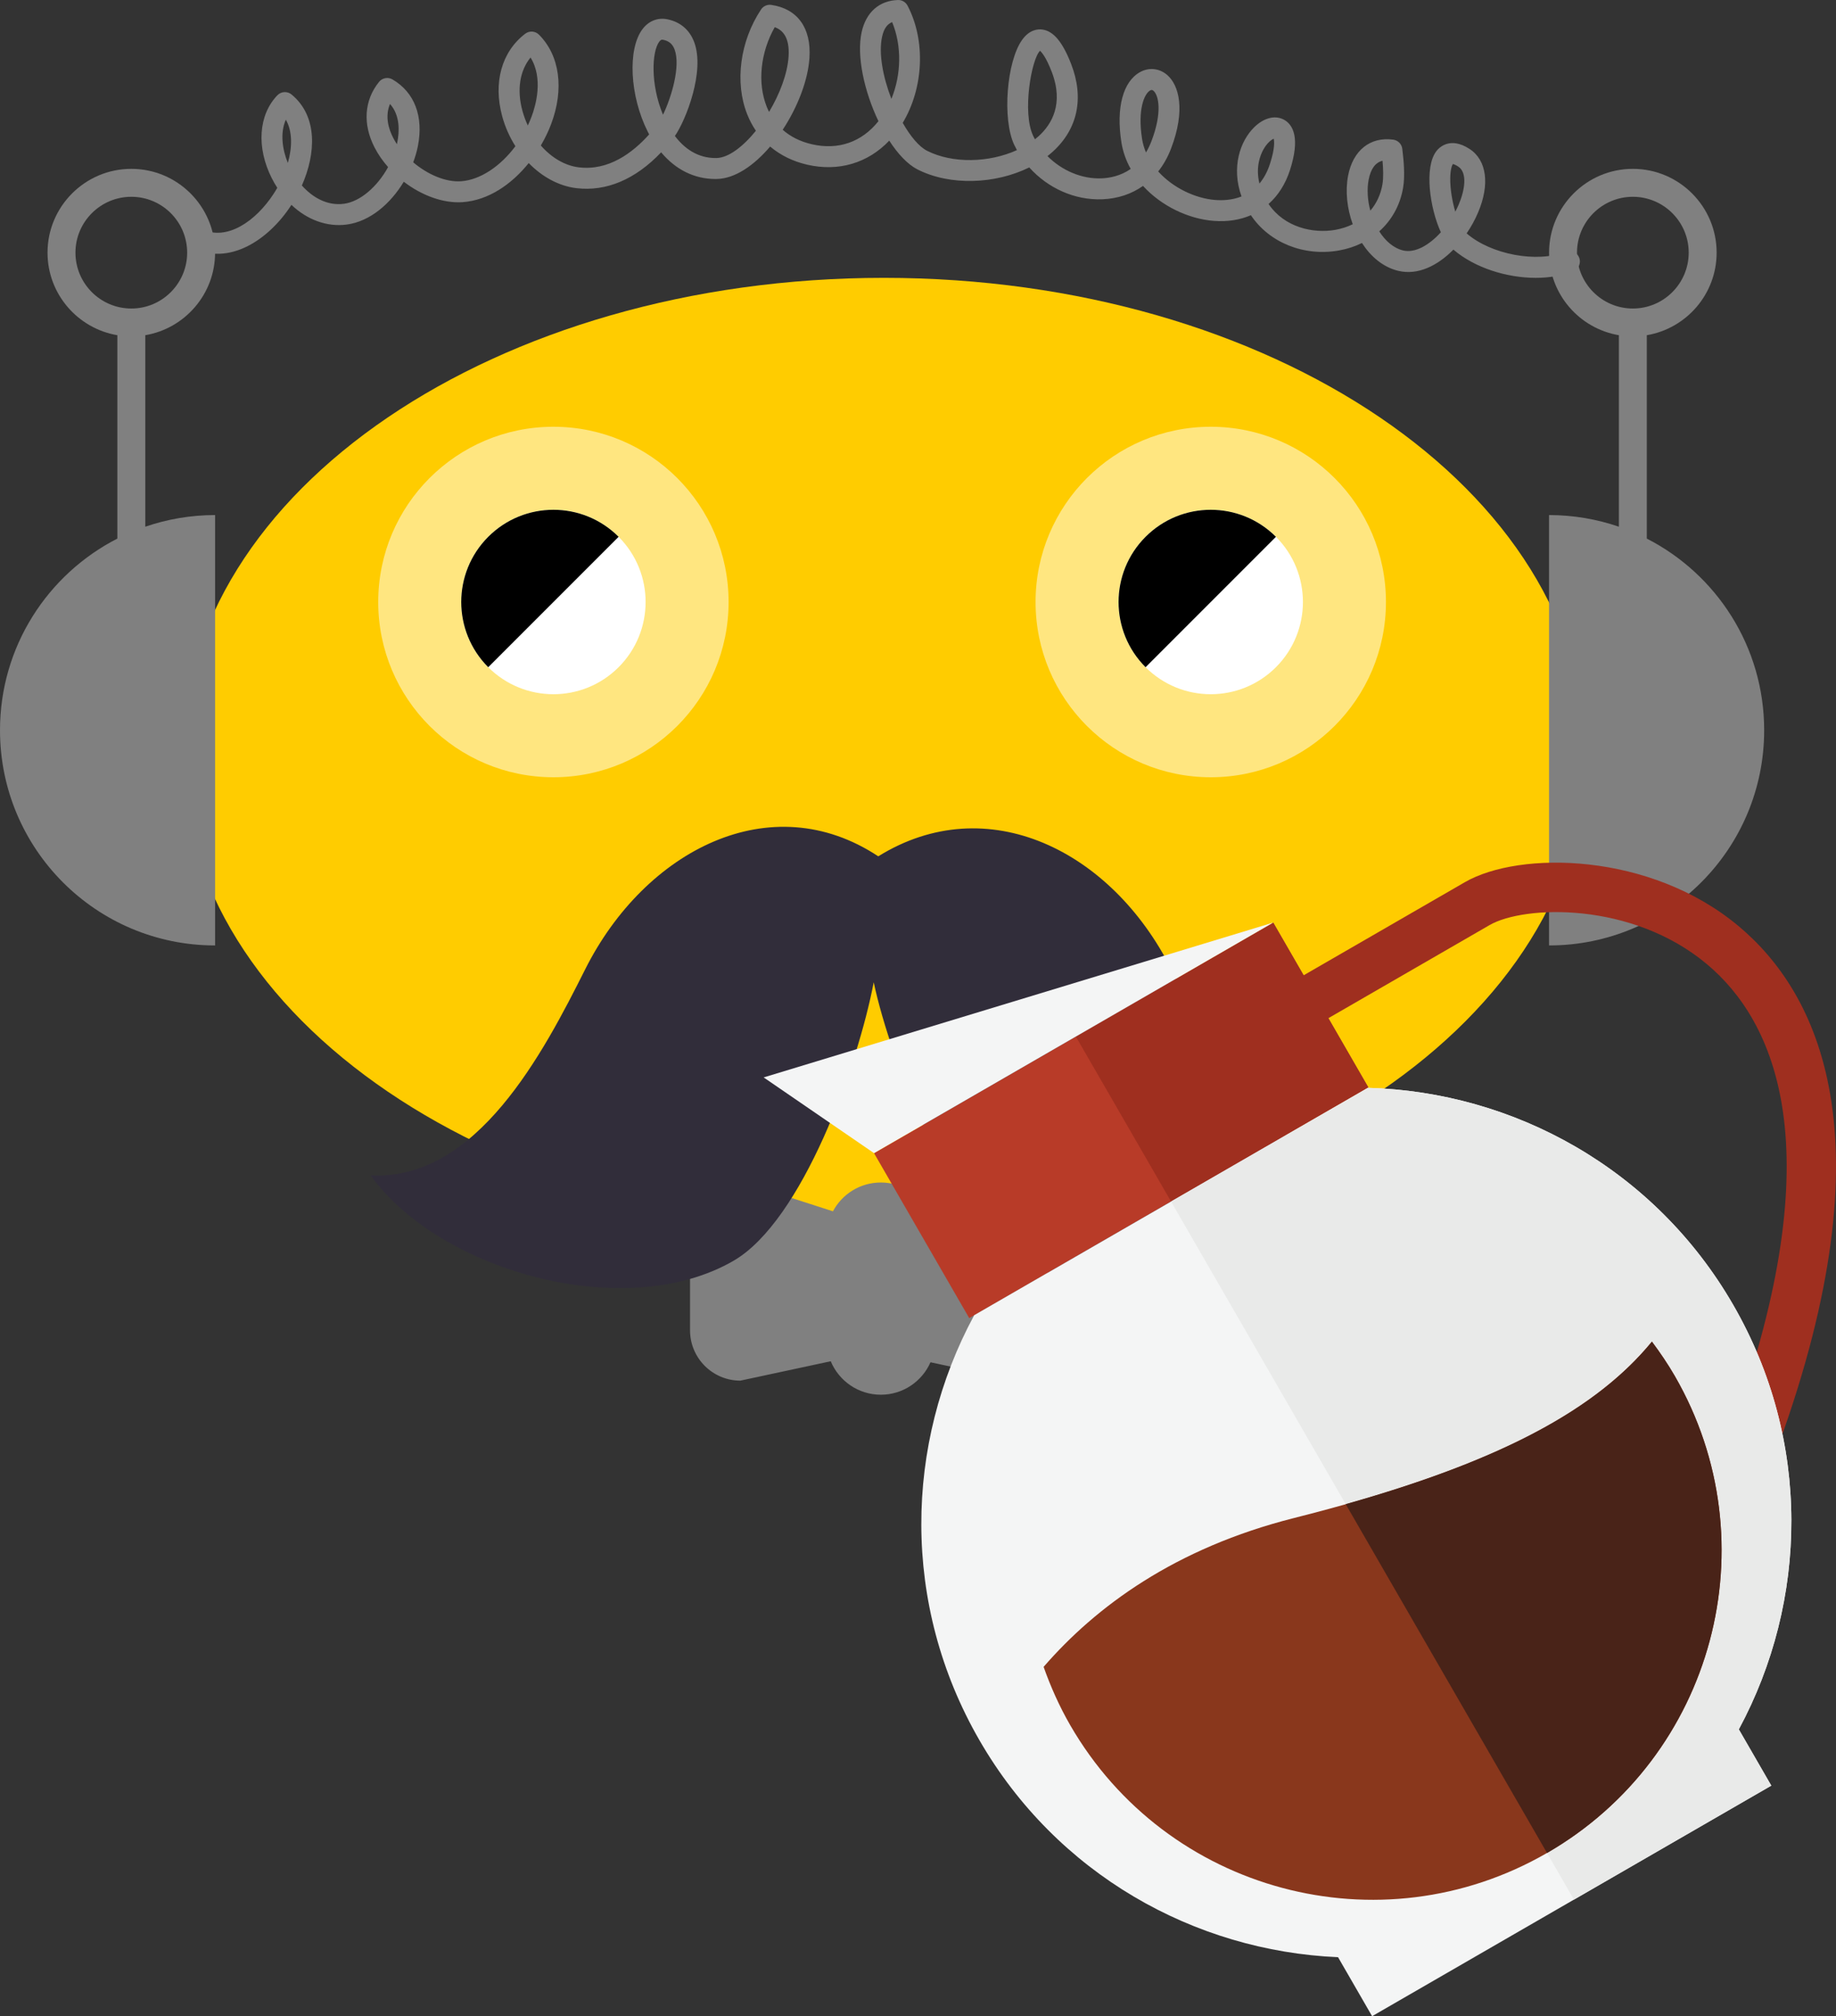<?xml version="1.0" encoding="UTF-8" standalone="no"?>
<!-- Created with Inkscape (http://www.inkscape.org/) -->

<svg
   xmlns:dc="http://purl.org/dc/elements/1.1/"
   xmlns:cc="http://creativecommons.org/ns#"
   xmlns:rdf="http://www.w3.org/1999/02/22-rdf-syntax-ns#"
   xmlns:svg="http://www.w3.org/2000/svg"
   xmlns="http://www.w3.org/2000/svg"
   xmlns:sodipodi="http://sodipodi.sourceforge.net/DTD/sodipodi-0.dtd"
   xmlns:inkscape="http://www.inkscape.org/namespaces/inkscape"
   id="svg2"
   version="1.1"
   inkscape:version="0.91 r13725"
   xml:space="preserve"
   width="276.707"
   height="303.744"
   viewBox="0 0 276.707 303.744"
   sodipodi:docname="logo2.svg"><rect x="0" y="0" width="276.707" height="303.744" fill="#333333" stroke="none"/><defs
     id="defs6" /><sodipodi:namedview
     pagecolor="#ffffff"
     bordercolor="#666666"
     borderopacity="1"
     objecttolerance="10"
     gridtolerance="10"
     guidetolerance="10"
     inkscape:pageopacity="0"
     inkscape:pageshadow="2"
     inkscape:window-width="1920"
     inkscape:window-height="1043"
     id="namedview4"
     showgrid="false"
     fit-margin-top="0"
     fit-margin-left="0"
     fit-margin-right="0"
     fit-margin-bottom="0"
     inkscape:zoom="1.2914786"
     inkscape:cx="462.83589"
     inkscape:cy="198.77956"
     inkscape:window-x="0"
     inkscape:window-y="0"
     inkscape:window-maximized="1"
     inkscape:current-layer="g12" /><g
     id="g10"
     inkscape:groupmode="layer"
     inkscape:label="ink_ext_XXXXXX"
     transform="matrix(1.25,0,0,-1.25,-480.511,603.964)"><g
       id="g12"
       transform="scale(0.1,0.1)"><path
         d="m 4919.745,4805.05 c -5.03,-2 -9.7,-6.66 -12.08,-17.38 -4.51,-20.26 1.07,-48.99 11.17,-75.13 12.03,29.3 12.69,64.04 0.91,92.51 z m -141.56,-6.09 c -17.21,-30.37 -21.12,-67.08 -9.72,-95.73 0.83,-2.07 1.77,-4.18 2.88,-6.36 12.87,21.52 22.21,45.96 23.53,66.97 1.41,23.19 -7.35,31.72 -16.69,35.12 z m -135.61,-15.08 c -1.11,0 -2.14,-0.49 -3.58,-2.35 -8.97,-11.67 -10.95,-51.12 4.47,-88.11 10.31,21.33 21.33,58.59 14.02,78.5 -2.46,6.67 -6.65,10.31 -13.59,11.78 -0.47,0.1 -0.91,0.18 -1.32,0.18 z m -158.81,-21.49 c -12.96,-15.78 -16.68,-38.85 -9.84,-64.05 1.69,-6.23 3.9,-12.21 6.55,-17.86 1.63,3.45 3.13,6.98 4.48,10.59 5.22,13.87 14.36,46.12 -1.19,71.32 z m 614.26,8.09 c -10.25,-9.81 -21.76,-74.24 -8.24,-102.54 0.67,-1.41 1.36,-2.78 2.11,-4.12 1.57,1.23 3.11,2.52 4.58,3.85 15.43,14.01 30.65,38.84 15.57,77.72 -6.79,17.5 -11.92,23.3 -14.02,25.09 z m -783.73,-64.07 c -6.24,-15.04 -1.73,-30.11 3.96,-41.01 1.3,-2.51 2.75,-5.01 4.36,-7.43 0.19,0.85 0.37,1.72 0.54,2.59 2.38,11.91 3.73,31.89 -8.86,45.85 z m 918.37,16.87 c -0.54,0 -1.12,-0.19 -1.79,-0.54 -6.98,-3.87 -15.39,-22.59 -9.82,-58.31 0.89,-5.74 2.51,-11.25 4.73,-16.46 2.42,4.02 4.65,8.55 6.61,13.64 13.23,34.55 8.72,55.2 2.47,60.65 -0.8,0.7 -1.48,1.02 -2.2,1.02 z m -1043.95,-35.82 c -7.18,-16.13 -4.09,-36.14 2.42,-52.15 5.47,19.17 5.59,38.14 -2.42,52.15 z m 1191.05,-22.94 c -2.69,-1.15 -7.9,-4.92 -12.46,-13.1 -3.56,-6.38 -9.62,-21.04 -4.73,-40.92 5.08,6.06 9.49,13.82 12.72,23.79 6.06,18.72 5.25,27.21 4.47,30.23 z m 131.2,-26.52 c -8.63,-2.17 -14.23,-9.84 -16.73,-22.93 -2.17,-11.51 -1.3,-24.72 2.05,-37.27 7.48,8.75 12.54,19.56 14.61,31.84 1.37,8.07 0.94,18.74 0.07,28.36 z m 84.839,-4 c -1.03,-1.46 -3.04,-6.45 -3.17,-17.04 -0.16,-13.07 2.42,-27.98 6.09,-40.33 1.51,2.86 2.92,5.77 4.17,8.71 7.02,16.36 11.02,38.17 -0.79,45.74 -3.23,2.08 -5.36,2.76 -6.3,2.92 z m 99.89,-137.15 c -35.58,0 -74.04,12.41 -99.24,34.02 -19.09,-19.41 -43,-31.31 -66.61,-25.54 -18.169,4.41 -33.029,17.06 -43.629,33.52 -8.38,-4.16 -17.62,-7.19 -27.49,-8.97 -42.36,-7.62 -84.33,9.35 -106.44,42.46 -13.26,-5.73 -28.44,-8.14 -45.11,-6.81 -30,2.39 -62.65,17.63 -84.96,42.11 -13.82,-9.77 -30.43,-15.36 -48.96,-16.11 -33.41,-1.33 -65.86,13.43 -88.2,38.4 -40.98,-20.26 -95.35,-22.34 -134.59,-2.51 -11.97,6.07 -23.8,18.69 -34.21,34.79 -25.79,-27.15 -61.26,-37.7 -99.05,-28.96 -17.19,3.98 -32.25,11.43 -44.55,21.84 -19.38,-22.75 -42.33,-38.64 -64.19,-39.07 -0.57,-0.03 -1.16,-0.04 -1.74,-0.04 -25.42,0 -47.97,11.21 -65.49,32.15 -31.13,-32.69 -66.13,-47.53 -102.35,-43.17 -21.02,2.57 -41.15,13.61 -57.32,30.22 -20.26,-25.11 -48.11,-44.95 -79.98,-47.13 -23.13,-1.56 -49.14,8.12 -70.66,24.64 -15.88,-26.3 -40.47,-47.86 -68.85,-51.63 -23.77,-3.13 -47.64,5.77 -66.62,23.74 -0.16,-0.26 -0.33,-0.49 -0.47,-0.75 -27.17,-41.59 -74.79,-73.38 -119.87,-50.65 -6.23,3.15 -8.71,10.72 -5.58,16.95 3.15,6.23 10.74,8.73 16.96,5.59 31.15,-15.69 66.3,9.75 87.32,41.93 1.61,2.45 3.15,4.94 4.61,7.5 -2.4,3.68 -4.63,7.54 -6.66,11.59 -18.71,37.02 -16.07,76.22 6.74,99.9 4.58,4.76 12.03,5.17 17.14,0.97 31.75,-26.2 29.42,-71.16 12.41,-109.67 12.58,-14.1 30.22,-24.74 50.7,-22.05 19.71,2.6 40.39,20.72 53.26,44.22 -6.35,7.2 -11.86,15.08 -16.19,23.43 -14.61,28.13 -12.7,57.02 5.27,79.27 3.92,4.82 10.76,6.09 16.13,3 26.6,-15.37 37.79,-44.66 30.71,-80.39 -1.28,-6.46 -3.18,-13.04 -5.63,-19.56 17.48,-14.76 39.17,-24.06 57.56,-22.82 23.16,1.57 47.53,17.97 65.66,42.25 -6.93,10.93 -12.44,23.13 -15.97,36.2 -11,40.54 -0.62,77.68 27.79,99.36 5.05,3.83 12.14,3.37 16.61,-1.14 25.09,-25.17 30.56,-65.47 14.64,-107.76 -3.23,-8.55 -7.4,-17.29 -12.41,-25.83 12.73,-14.54 28.9,-24.25 45.77,-26.3 35.53,-4.33 64.55,17.07 84.83,39.69 -0.57,1.05 -1.15,2.14 -1.69,3.25 -21.78,43.17 -24.6,99.95 -6.11,123.95 7.52,9.77 18.51,13.95 30.14,11.47 15.51,-3.29 26.58,-12.87 32.08,-27.76 12.85,-35.02 -9.88,-93.17 -23.38,-112.81 10.97,-14.56 27.27,-27.02 50.14,-26.58 14.4,0.29 31.98,13.68 47.52,32.88 -4.14,6.05 -7.63,12.66 -10.47,19.77 -15.33,38.48 -8.75,88.1 16.67,126.42 2.69,4.06 7.53,6.23 12.33,5.49 31.5,-4.56 48.3,-27.71 46.05,-63.53 -1.69,-27.28 -14.27,-59.62 -32.27,-86.96 8.47,-7.51 19.82,-13.93 35.11,-17.45 31.7,-7.35 60.17,2.52 80.32,27.8 -16.97,35.5 -26.66,78.54 -20.23,107.46 5.31,23.84 21.23,37.9 43.73,38.57 4.77,0.22 9.29,-2.46 11.58,-6.74 22.2,-42.33 19.33,-99.44 -5.81,-141.3 9.21,-16.2 19.71,-28.8 29.38,-33.68 30.97,-15.66 74.84,-14.38 108.34,0.82 -1.13,2.06 -2.23,4.13 -3.24,6.27 -14.63,30.71 -9.34,100.65 9.65,126.84 8.84,12.22 18.88,12.88 24.11,12.22 13.44,-1.74 24.52,-14.95 34.84,-41.6 15.83,-40.77 7.97,-78.26 -22.14,-105.57 -2.06,-1.85 -4.18,-3.65 -6.4,-5.37 17.29,-17.4 41.37,-27.8 65.23,-26.81 9.2,0.36 22.6,2.65 35.12,11.33 -5.55,9.89 -9.47,20.75 -11.29,32.45 -6.44,41.4 1.99,72.91 22.56,84.28 10.87,5.98 23.41,4.61 32.78,-3.54 13.97,-12.14 22.49,-41.83 4.54,-88.72 -3.95,-10.36 -9.18,-19.57 -15.44,-27.49 17.86,-19.84 44.71,-32.46 68.66,-34.39 8.61,-0.66 20.32,-0.3 31.77,4.26 -12.47,34.88 -1.87,66.78 15.62,83.7 12.03,11.64 26.08,14.74 36.7,8.13 9.71,-6.04 18.63,-21.42 6.04,-60.29 -5.44,-16.75 -14.26,-30.46 -25.73,-40.62 18.92,-28.09 53.6,-35.99 80.64,-31.15 7.55,1.37 14.54,3.65 20.84,6.74 -6.92,19.04 -9.1,40.01 -5.64,58.31 5.86,30.74 26.75,47.44 54.549,43.61 5.67,-0.79 10.11,-5.29 10.82,-10.95 1.76,-14.25 3.47,-32.46 0.99,-47.03 -3.59,-21.06 -13.749,-39.14 -28.729,-52.53 7.29,-11.48 17.119,-20.2 28.739,-23.01 14.43,-3.48 31.46,6.42 45.51,21.91 -13.25,28.9 -20.48,78.53 -5.23,98.01 3.43,4.36 16.45,17.48 39.67,2.54 20.93,-13.44 24.9,-42.92 10.35,-76.93 -3.66,-8.57 -8.3,-17.02 -13.69,-24.95 29.2,-25.44 84.99,-36.02 119.19,-22.13 6.52,2.6 13.83,-0.5 16.44,-6.96 2.62,-6.46 -0.47,-13.83 -6.92,-16.45 -13.53,-5.47 -29.18,-8.06 -45.43,-8.06"
         style="fill:#808080;fill-opacity:1;fill-rule:nonzero;stroke:none"
         id="path1528"
         inkscape:connector-curvature="0" /><path
         d="m 5755.754,3922.35 c 0,-317.3 -378.779,-574.53 -845.999,-574.53 -467.22,0 -845.96,257.23 -845.96,574.53 0,317.3 378.74,574.5 845.96,574.5 467.22,0 845.999,-257.2 845.999,-574.5"
         style="fill:#ffcc00;fill-opacity:1;fill-rule:nonzero;stroke:none"
         id="path1530"
         inkscape:connector-curvature="0" /><path
         d="m 5745.464,4527.21 c 0,37.14 30.19,67.33 67.34,67.33 37.14,0 67.34,-30.19 67.34,-67.33 0,-37.13 -30.2,-67.34 -67.34,-67.34 -37.15,0 -67.34,30.21 -67.34,67.34 z m 84.16,-344.61 0,245.11 c 47.71,8.06 84.2,49.55 84.2,99.5 0,55.7 -45.31,101.01 -101.02,101.01 -55.71,0 -101.01,-45.31 -101.01,-101.01 0,-49.95 36.48,-91.44 84.17,-99.5 l 0,-230.79 c -26.4,9.05 -54.69,14.04 -84.17,14.04 l 0,-518.7 c 143.22,0 259.34,116.11 259.34,259.35 0,100.78 -57.53,188.07 -141.51,230.99"
         style="fill:#808080;fill-opacity:1;fill-rule:nonzero;stroke:none"
         id="path1532"
         inkscape:connector-curvature="0" /><path
         d="m 3935.065,4527.21 c 0,37.14 30.21,67.33 67.37,67.33 37.13,0 67.31,-30.19 67.31,-67.33 0,-37.13 -30.18,-67.34 -67.31,-67.34 -37.16,0 -67.37,30.21 -67.37,67.34 z m 84.18,-99.5 c 47.7,8.06 84.17,49.55 84.17,99.5 0,55.7 -45.29,101.01 -100.98,101.01 -55.74,0 -101.05,-45.31 -101.05,-101.01 0,-49.95 36.5,-91.44 84.2,-99.5 l 0,-245.11 c -83.96,-42.92 -141.5,-130.21 -141.5,-230.99 0,-143.24 116.11,-259.35 259.33,-259.35 l 0,518.7 c -29.46,0 -57.76,-4.99 -84.17,-14.04 l 0,230.79"
         style="fill:#808080;fill-opacity:1;fill-rule:nonzero;stroke:none"
         id="path1534"
         inkscape:connector-curvature="0" /><path
         d="m 5515.115,4106.17 c 0,116.65 -94.59,211.21 -211.24,211.21 -116.66,0 -211.21,-94.56 -211.21,-211.21 0,-116.66 94.55,-211.22 211.21,-211.22 116.65,0 211.24,94.56 211.24,211.22"
         style="fill:#ffe680;fill-opacity:1;fill-rule:nonzero;stroke:none"
         id="path1536"
         inkscape:connector-curvature="0" /><path
         d="m 4722.545,4106.17 c 0,116.65 -94.54,211.21 -211.21,211.21 -116.65,0 -211.22,-94.56 -211.22,-211.21 0,-116.66 94.57,-211.22 211.22,-211.22 116.67,0 211.21,94.56 211.21,211.22"
         style="fill:#ffe680;fill-opacity:1;fill-rule:nonzero;stroke:none"
         id="path1538"
         inkscape:connector-curvature="0" /><path
         d="m 4589.935,4027.58 c 43.41,43.41 43.41,113.77 0,157.16 -43.41,43.43 -113.77,43.43 -157.2,0 -43.39,-43.39 -43.39,-113.75 0,-157.16 43.43,-43.41 113.79,-43.41 157.2,0"
         style="fill:#ffffff;fill-opacity:1;fill-rule:nonzero;stroke:none"
         id="path1540"
         inkscape:connector-curvature="0" /><path
         d="m 4589.935,4184.74 c -43.41,43.43 -113.77,43.43 -157.2,0 -43.39,-43.39 -43.39,-113.75 0,-157.16 l 157.2,157.16"
         style="fill:#000000;fill-opacity:1;fill-rule:nonzero;stroke:none"
         id="path1542"
         inkscape:connector-curvature="0" /><path
         d="m 5382.485,4027.58 c 43.38,43.41 43.38,113.77 0,157.16 -43.42,43.43 -113.79,43.43 -157.19,0 -43.42,-43.39 -43.42,-113.75 0,-157.16 43.4,-43.41 113.77,-43.41 157.19,0"
         style="fill:#ffffff;fill-opacity:1;fill-rule:nonzero;stroke:none"
         id="path1544"
         inkscape:connector-curvature="0" /><path
         d="m 5382.485,4184.74 c -43.42,43.43 -113.79,43.43 -157.19,0 -43.42,-43.39 -43.42,-113.75 0,-157.16 l 157.19,157.16"
         style="fill:#000000;fill-opacity:1;fill-rule:nonzero;stroke:none"
         id="path1546"
         inkscape:connector-curvature="0" /><path
         d="m 5069.255,3407.78 -106.35,-34.26 c -11.27,19.72 -32.46,33.03 -56.8,33.03 -25.02,0 -46.75,-14.06 -57.74,-34.72 l -111.62,35.95 c -33.5,0 -60.69,-27.17 -60.69,-60.7 l 0,-118.65 c 0,-33.54 27.19,-60.69 60.69,-60.69 l 108.95,23.37 c 9.85,-23.67 33.17,-40.34 60.41,-40.34 26.77,0 49.75,16.1 59.87,39.12 l 103.28,-22.15 c 33.55,0 60.72,27.15 60.72,60.69 l 0,118.65 c 0,33.53 -27.17,60.7 -60.72,60.7"
         style="fill:#808080;fill-opacity:1;fill-rule:nonzero;stroke:none"
         id="path1548"
         inkscape:connector-curvature="0" /><path
         d="m 5256.335,3663.56 c -72.05,143.44 -222.17,217.47 -353.32,136.1 -129.53,85.68 -281.28,7.34 -353.33,-136.1 -50.38,-100.29 -130.61,-255.09 -258.77,-248.4 83.7,-116.1 307.9,-178.41 437.84,-102.8 82.57,48.04 149.67,235.29 168.76,335.47 20.77,-97.32 95.79,-286.62 179.77,-335.47 129.93,-75.61 354.12,-13.3 437.83,102.8 -128.15,-6.69 -208.4,148.11 -258.78,248.4"
         style="fill:#312d3a;fill-opacity:1;fill-rule:nonzero;stroke:none"
         id="path1550"
         inkscape:connector-curvature="0" /><g
         transform="matrix(10,0,0,10,1338.836,-846.583)"
         inkscape:label="ink_ext_XXXXXX"
         id="g10-3"><g
           transform="scale(0.1,0.1)"
           id="g12-5"><path
             inkscape:connector-curvature="0"
             id="path1792"
             style="fill:#b83b28;fill-opacity:1;fill-rule:nonzero;stroke:none"
             d="m 3673.842,4089.698 481.304,277.881 -114.785,198.814 -481.304,-277.881 114.785,-198.814 z" /><path
             inkscape:connector-curvature="0"
             id="path1794"
             style="fill:#9f2f1f;fill-opacity:1;fill-rule:nonzero;stroke:none"
             d="m 3917.195,4230.198 237.951,137.381 -114.785,198.814 -237.951,-137.381 114.785,-198.814 z" /><path
             inkscape:connector-curvature="0"
             id="path1796"
             style="fill:#f4f5f5;fill-opacity:1;fill-rule:nonzero;stroke:none"
             d="m 3425.983,4379.782 614.376,186.609 -481.302,-277.88 -133.074,91.271" /><path
             inkscape:connector-curvature="0"
             id="path1798"
             style="fill:#9f2f1f;fill-opacity:1;fill-rule:nonzero;stroke:none"
             d="m 4636.65,3921.485 c -7.361,-4.25 -16.489,-5.34 -25.111,-2.246 -15.48,5.612 -23.468,22.708 -17.883,38.254 122.549,338.079 51.133,490.455 -30.358,558.761 -90.72,75.991 -220.691,71.008 -262.018,47.148 l -285.503,-164.835 c -14.281,-8.245 -32.504,-3.362 -40.754,10.927 -8.245,14.281 -3.362,32.504 10.918,40.748 l 285.503,164.835 c 65.957,38.08 223.488,36.308 330.177,-53.083 96.086,-80.525 182.46,-254.311 48.142,-624.865 -2.481,-6.883 -7.252,-12.258 -13.115,-15.643" /><path
             inkscape:connector-curvature="0"
             id="path1800"
             style="fill:#f4f5f5;fill-opacity:1;fill-rule:nonzero;stroke:none"
             d="m 4154.529,4367.223 -474.686,-274.06 c -83.887,-155.023 -88.251,-348.425 6.339,-512.26 93.145,-161.332 259.055,-253.956 432.359,-261.448 l 41.055,-71.109 481.302,277.88 -39.16,67.827 c 83.515,154.888 87.706,347.949 -6.749,511.55 -94.59,163.835 -264.255,256.762 -440.461,261.62" /><path
             inkscape:connector-curvature="0"
             id="path1802"
             style="fill:#e9eae9;fill-opacity:1;fill-rule:nonzero;stroke:none"
             d="m 4154.529,4367.223 -237.334,-137.025 485.755,-841.352 237.949,137.38 -39.16,67.827 c 83.515,154.888 87.706,347.949 -6.749,511.55 -94.59,163.835 -264.255,256.762 -440.461,261.62" /><path
             inkscape:connector-curvature="0"
             id="path1804"
             style="fill:#89371c;fill-opacity:1;fill-rule:nonzero;stroke:none"
             d="m 4496.973,4061.333 c -73.571,-89.692 -204.304,-155.275 -431.381,-212.546 -143.655,-36.243 -238.997,-106.704 -302.068,-179.422 8.486,-23.899 18.93,-47.487 32.075,-70.255 116.215,-201.29 373.61,-270.252 574.892,-154.042 201.282,116.21 270.248,373.596 154.033,574.887 -8.41,14.566 -17.751,28.226 -27.55,41.379" /><path
             inkscape:connector-curvature="0"
             id="path1806"
             style="fill:#492318;fill-opacity:1;fill-rule:nonzero;stroke:none"
             d="m 4127.77,3865.471 242.72,-420.403 c 201.282,116.21 270.248,373.596 154.033,574.887 -8.41,14.566 -17.751,28.226 -27.55,41.379 -66.531,-81.124 -180.131,-142.485 -369.203,-195.862" /></g></g></g></g></svg>
